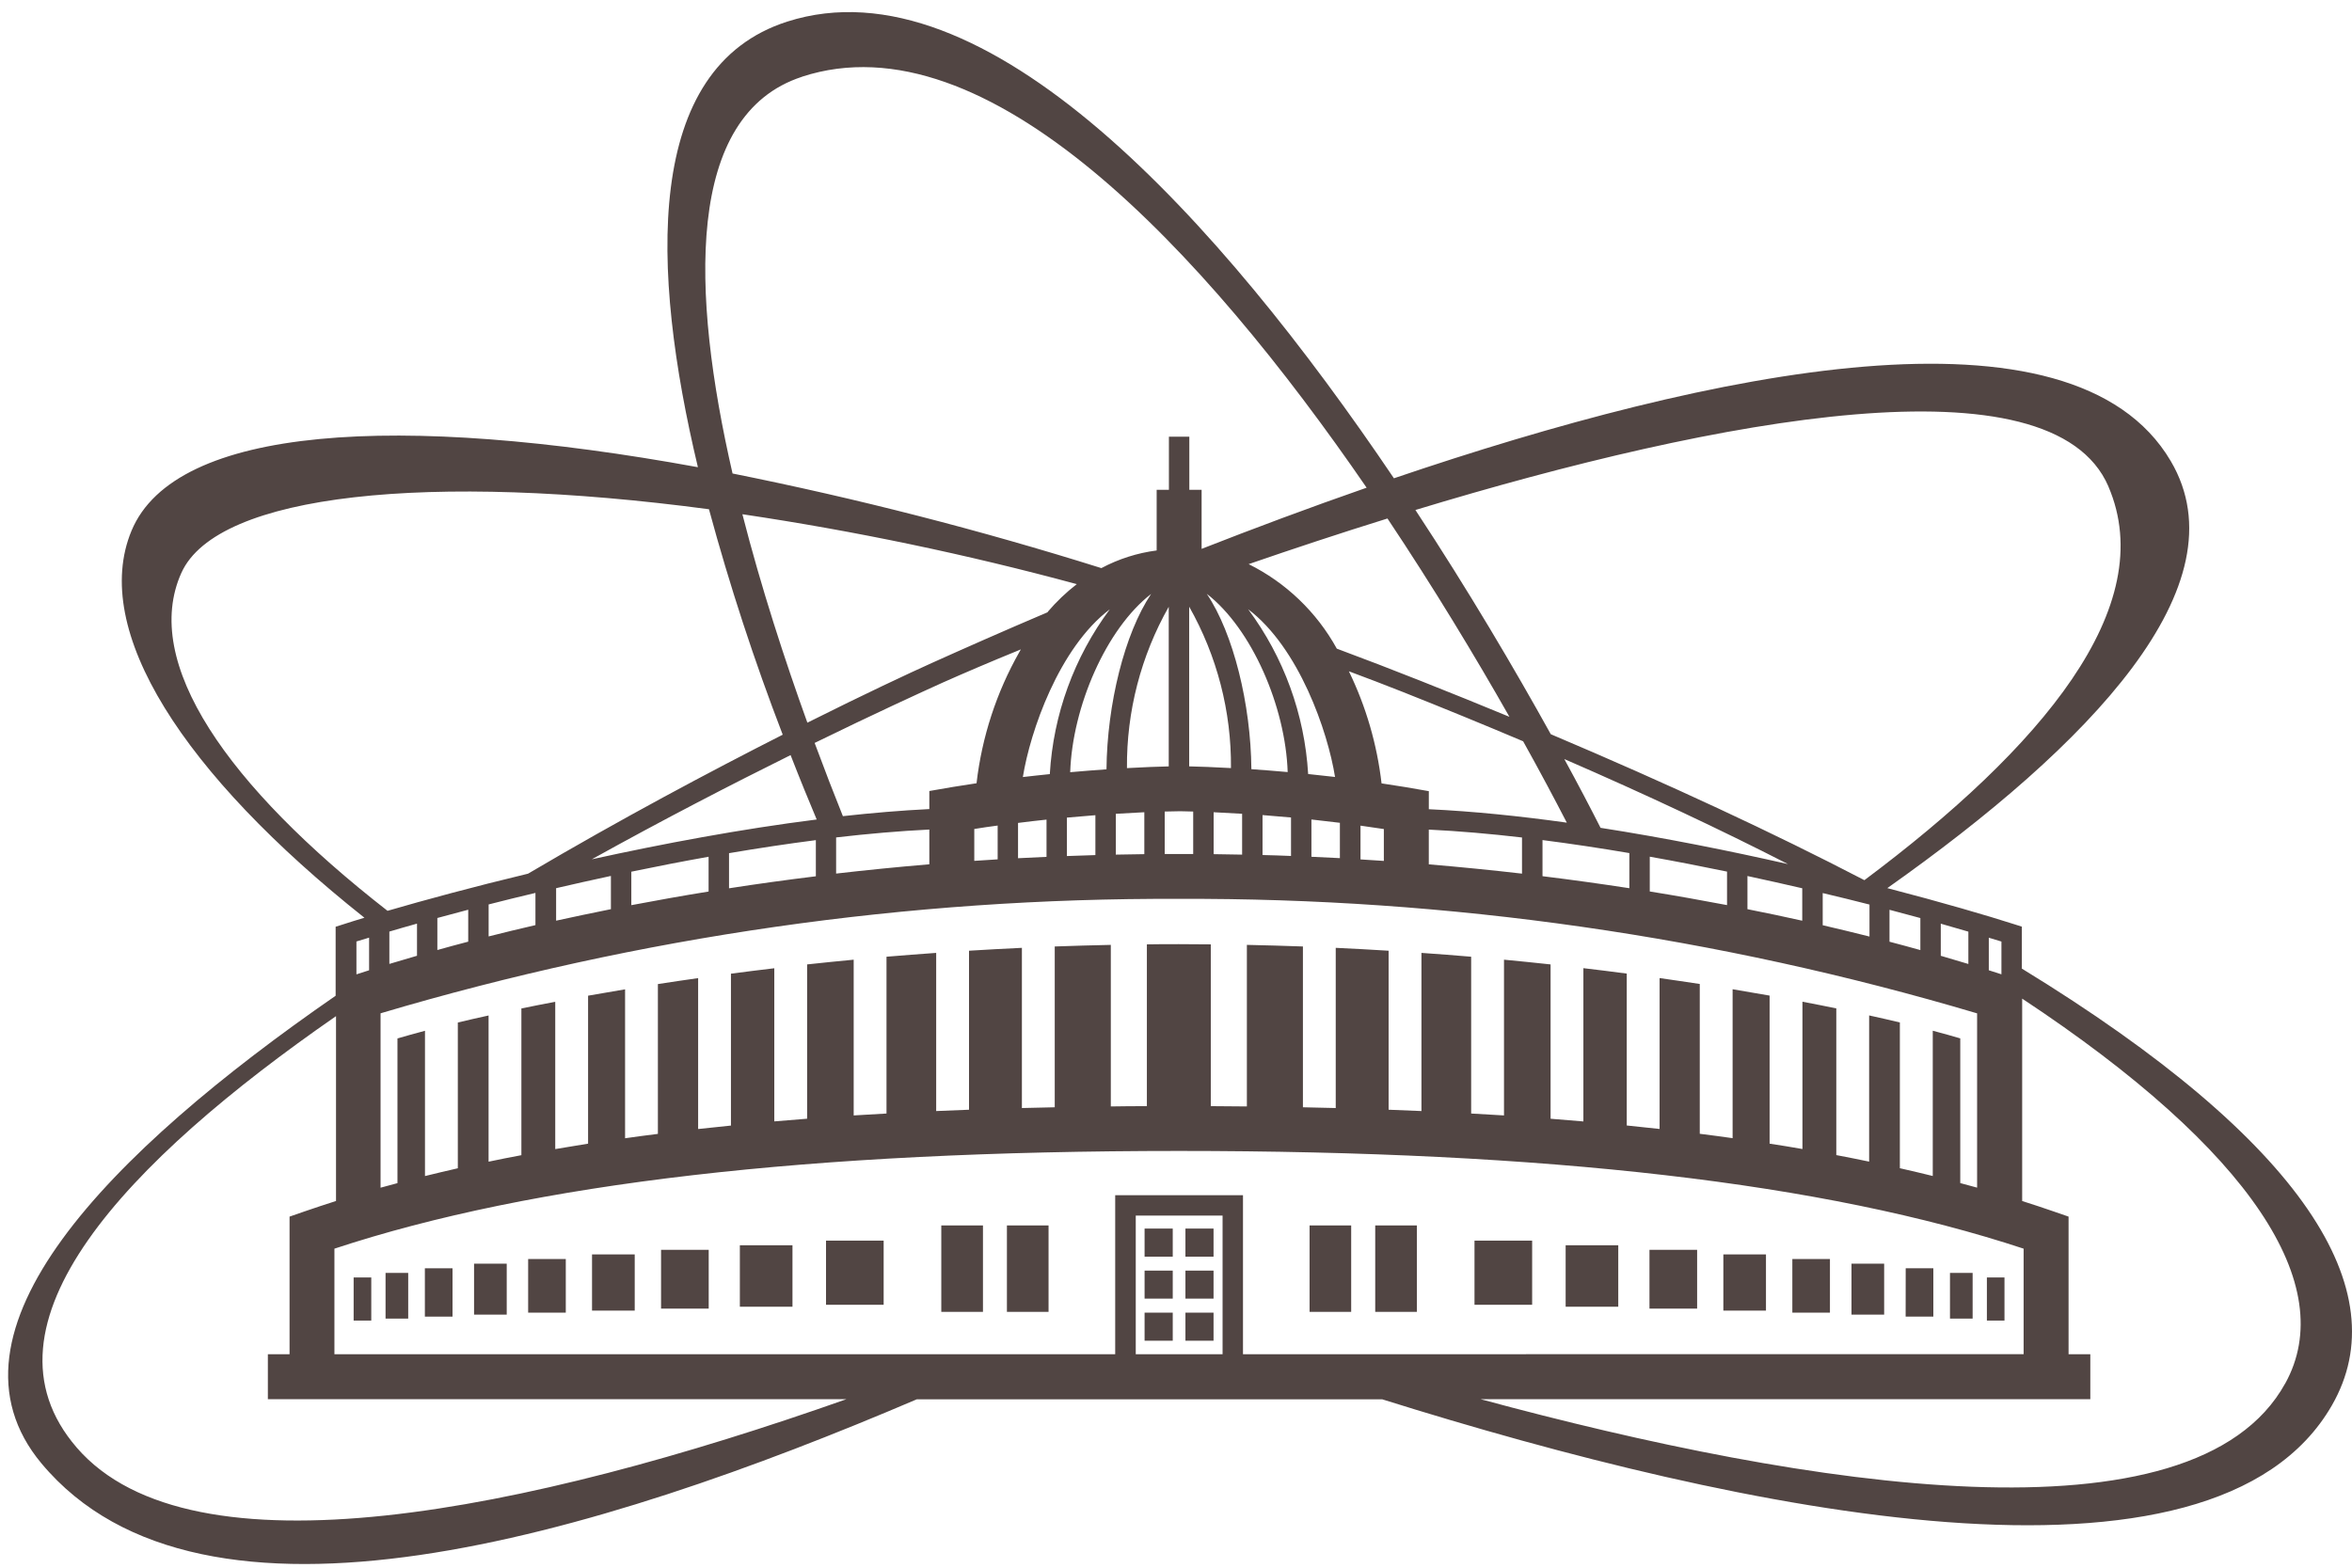 <svg width="81" height="54" viewBox="0 0 81 54" fill="none" xmlns="http://www.w3.org/2000/svg">
<path d="M12.179 45.488H12.786V44.003H12.179V45.488Z" fill="#514543"/>
<path d="M13.278 45.42H14.058V43.846H13.278V45.42Z" fill="#514543"/>
<path d="M14.632 45.352H15.584V43.687H14.632V45.352Z" fill="#514543"/>
<path d="M16.326 45.283H17.451V43.528H16.326V45.283Z" fill="#514543"/>
<path d="M18.189 45.215H19.485V43.368H18.189V45.215Z" fill="#514543"/>
<path d="M20.389 45.145H21.859V43.209H20.389V45.145Z" fill="#514543"/>
<path d="M22.766 43.051H24.407V45.076H22.766V43.051Z" fill="#514543"/>
<path d="M25.48 42.894H27.292V45.011H25.48V42.894Z" fill="#514543"/>
<path d="M28.447 42.734H30.432V44.944H28.447V42.734Z" fill="#514543"/>
<path d="M32.417 45.188H33.852V42.211H32.417V45.188Z" fill="#514543"/>
<path d="M34.677 45.188H36.111V42.211H34.677V45.188Z" fill="#514543"/>
<path d="M39.418 43.287H40.388V42.319H39.418V43.287Z" fill="#514543"/>
<path d="M39.418 44.732H40.388V43.767H39.418V44.732Z" fill="#514543"/>
<path d="M39.418 46.182H40.388V45.215H39.418V46.182Z" fill="#514543"/>
<path d="M68.426 45.488H69.032V44.003H68.426V45.488Z" fill="#514543"/>
<path d="M67.155 45.42H67.935V43.846H67.155V45.42Z" fill="#514543"/>
<path d="M65.628 45.352H66.582V43.687H65.63L65.628 45.352Z" fill="#514543"/>
<path d="M63.763 45.283H64.888V43.528H63.763V45.283Z" fill="#514543"/>
<path d="M61.726 45.215H63.021V43.368H61.726V45.215Z" fill="#514543"/>
<path d="M59.35 45.145H60.818V43.209H59.35V45.145Z" fill="#514543"/>
<path d="M56.806 43.051H58.447V45.076H56.806V43.051Z" fill="#514543"/>
<path d="M53.919 42.894H55.731V45.011H53.919V42.894Z" fill="#514543"/>
<path d="M50.78 42.734H52.765V44.944H50.78V42.734Z" fill="#514543"/>
<path d="M47.361 45.188H48.796V42.211H47.361V45.188Z" fill="#514543"/>
<path d="M45.1 45.188H46.533V42.211H45.1V45.188Z" fill="#514543"/>
<path d="M40.825 43.287H41.793V42.319H40.825V43.287Z" fill="#514543"/>
<path d="M40.825 44.732H41.793V43.767H40.825V44.732Z" fill="#514543"/>
<path d="M40.825 46.182H41.793V45.215H40.825V46.182Z" fill="#514543"/>
<path d="M78.702 47.649C75.552 53.363 62.286 51.253 50.989 48.196H71.988V46.648H71.239V41.907L70.719 41.727C70.367 41.605 70.006 41.486 69.641 41.37V34.398C77.567 39.636 80.549 44.3 78.704 47.648L78.702 47.649ZM42.807 46.647V41.169H38.406V46.647H11.517V43.011C18.37 40.748 27.894 39.645 40.603 39.645C53.313 39.645 62.838 40.748 69.691 43.011V46.645L42.807 46.647ZM42.104 46.647H39.114V41.871H42.104V46.647ZM2.641 49.861C-1.019 45.627 4.37 39.992 11.572 35.002V41.369C11.207 41.486 10.844 41.605 10.494 41.726L9.972 41.907V46.647H9.225V48.195H29.153C18.156 52.079 6.602 54.447 2.64 49.861H2.641ZM12.275 32.43C12.408 32.388 12.556 32.344 12.711 32.298V33.422L12.275 33.562V32.43ZM6.247 19.732C7.483 16.988 14.822 16.265 24.416 17.541C25.129 20.171 25.977 22.763 26.956 25.307C24.455 26.577 21.365 28.218 18.186 30.094C16.289 30.55 14.617 31.004 13.346 31.374C7.828 27.074 4.857 22.819 6.247 19.731V19.732ZM27.621 2.642C33.984 0.566 41.454 8.632 47.065 16.799C45.086 17.488 43.173 18.204 41.382 18.906V16.871H40.959V15.043H40.256V16.871H39.834V18.961C39.168 19.047 38.523 19.253 37.93 19.569C33.757 18.258 29.517 17.171 25.228 16.31C23.797 10.078 23.581 3.961 27.622 2.644L27.621 2.642ZM51.985 24.692C50.992 24.281 49.973 23.868 48.928 23.454C47.965 23.072 47.002 22.702 46.038 22.343C45.346 21.086 44.287 20.07 43.002 19.432C44.536 18.903 46.142 18.37 47.783 17.86C49.378 20.25 50.804 22.614 51.985 24.695V24.692ZM72.61 16.756C74.396 20.908 70.291 25.767 64.208 30.318C61.077 28.69 57.477 27.014 53.407 25.29C52.151 23.024 50.563 20.329 48.745 17.567C59.205 14.391 70.665 12.238 72.611 16.756H72.61ZM62.772 31.871V30.762C63.329 30.894 63.869 31.026 64.383 31.158V32.26C63.872 32.132 63.334 32 62.772 31.87V31.871ZM47.658 28.556V29.655C47.394 29.639 47.124 29.619 46.854 29.603V28.44C47.119 28.476 47.387 28.515 47.658 28.557V28.556ZM52.416 28.848V30.093C51.382 29.973 50.312 29.867 49.206 29.773V28.576C50.245 28.627 51.324 28.721 52.416 28.848ZM53.96 28.337C52.339 28.11 50.731 27.945 49.207 27.874V27.252C48.66 27.153 48.116 27.063 47.579 26.984C47.424 25.643 47.044 24.338 46.454 23.123C47.075 23.354 47.694 23.591 48.311 23.835C49.742 24.403 51.123 24.97 52.455 25.534C53.03 26.565 53.533 27.512 53.961 28.341L53.96 28.337ZM56.113 29.385V30.595C55.155 30.448 54.156 30.308 53.122 30.181V28.937C54.115 29.064 55.117 29.216 56.113 29.385ZM59.477 30.024V31.177C58.629 31.016 57.742 30.857 56.816 30.707V29.509C57.716 29.669 58.607 29.843 59.477 30.023V30.024ZM62.067 30.595V31.714C61.465 31.58 60.836 31.447 60.18 31.317V30.175C60.824 30.314 61.457 30.456 62.067 30.597V30.595ZM55.121 28.515C54.768 27.818 54.351 27.022 53.873 26.146C56.674 27.363 59.241 28.569 61.575 29.764C59.55 29.304 57.34 28.861 55.121 28.515ZM21.039 30.175V31.317C20.385 31.449 19.755 31.581 19.152 31.713V30.594C19.762 30.453 20.394 30.31 21.039 30.172V30.175ZM24.403 29.511V30.709C23.477 30.859 22.59 31.018 21.742 31.179V30.026C22.611 29.845 23.501 29.672 24.403 29.511V29.511ZM28.097 28.939V30.184C27.063 30.311 26.066 30.449 25.107 30.598V29.388C26.099 29.219 27.105 29.067 28.097 28.939ZM28.126 28.228C25.513 28.558 22.834 29.061 20.381 29.599C22.858 28.222 25.225 27.003 27.227 26.01C27.548 26.835 27.854 27.583 28.126 28.228ZM36.084 21.087C34.486 21.767 33.124 22.372 32.089 22.838C31.314 23.187 29.787 23.9 27.805 24.893C27.032 22.751 26.217 20.252 25.567 17.713C29.449 18.291 33.294 19.095 37.083 20.121C36.716 20.405 36.38 20.726 36.079 21.079L36.084 21.087ZM35.06 28.346C35.397 28.303 35.722 28.265 36.041 28.232V29.515C35.711 29.53 35.385 29.546 35.06 29.562V28.346ZM32.005 28.574V29.771C30.903 29.864 29.833 29.971 28.795 30.091V28.846C29.89 28.719 30.968 28.625 32.005 28.574ZM34.358 28.438V29.601C34.088 29.617 33.82 29.637 33.553 29.653V28.555C33.826 28.51 34.094 28.471 34.358 28.437V28.438ZM33.635 26.979C33.099 27.058 32.556 27.148 32.005 27.247V27.869C31.044 27.916 30.045 28.001 29.028 28.113C28.729 27.37 28.4 26.521 28.055 25.591C30.12 24.581 31.701 23.858 32.46 23.515C33.188 23.191 34.096 22.801 35.157 22.369C35.141 22.398 35.124 22.426 35.108 22.455C34.317 23.848 33.815 25.387 33.631 26.979H33.635ZM36.153 26.665C35.85 26.694 35.542 26.731 35.226 26.766C35.476 25.203 36.467 22.315 38.22 20.988C36.992 22.638 36.274 24.611 36.154 26.665H36.153ZM37.724 28.078V29.454C37.395 29.463 37.068 29.473 36.743 29.487V28.163C37.087 28.132 37.415 28.103 37.724 28.08V28.078ZM38.106 26.5C37.718 26.527 37.298 26.56 36.856 26.599C36.931 24.35 38.091 21.661 39.644 20.458C38.727 21.824 38.127 24.264 38.106 26.5ZM39.409 27.978V29.422C39.078 29.425 38.752 29.432 38.428 29.438V28.032C38.793 28.009 39.123 27.991 39.409 27.978V27.978ZM40.25 26.399C39.886 26.408 39.395 26.424 38.811 26.458C38.795 24.511 39.291 22.595 40.25 20.901V26.399ZM41.092 27.954V29.417C40.93 29.417 40.766 29.417 40.602 29.417C40.438 29.417 40.275 29.417 40.111 29.417V27.954C40.42 27.945 40.594 27.944 40.602 27.944C40.609 27.944 40.785 27.944 41.092 27.954ZM42.777 28.032V29.438C42.452 29.432 42.125 29.426 41.796 29.422V27.978C42.081 27.991 42.41 28.009 42.777 28.031V28.032ZM42.393 26.457C41.808 26.423 41.318 26.407 40.954 26.398V20.898C41.913 22.592 42.41 24.509 42.393 26.455V26.457ZM44.461 28.161V29.484C44.136 29.471 43.809 29.459 43.48 29.452V28.076C43.789 28.099 44.118 28.127 44.461 28.159V28.161ZM44.346 26.594C43.904 26.555 43.486 26.523 43.096 26.495C43.077 24.26 42.478 21.82 41.56 20.454C43.113 21.658 44.273 24.346 44.346 26.594ZM46.144 28.342V29.559C45.819 29.542 45.494 29.526 45.164 29.512V28.228C45.481 28.263 45.807 28.3 46.144 28.342ZM45.051 26.662C44.93 24.609 44.212 22.636 42.984 20.985C44.737 22.312 45.728 25.2 45.977 26.763C45.662 26.727 45.353 26.692 45.051 26.662ZM16.828 32.255V31.154C17.343 31.021 17.883 30.889 18.44 30.757V31.866C17.878 31.996 17.341 32.126 16.828 32.256V32.255ZM15.062 32.724V31.621C15.4 31.528 15.755 31.433 16.125 31.336V32.436C15.755 32.533 15.402 32.628 15.062 32.724ZM13.409 33.203V32.089C13.702 32.001 14.021 31.91 14.361 31.815V32.922C14.026 33.019 13.708 33.112 13.409 33.203ZM68.089 34.902V40.909C67.897 40.856 67.704 40.803 67.509 40.752V35.768C67.23 35.685 66.913 35.597 66.562 35.504V40.508C66.19 40.417 65.813 40.326 65.429 40.24V35.219C65.098 35.14 64.745 35.059 64.371 34.977V40.013C63.999 39.935 63.622 39.86 63.24 39.788V34.735C62.868 34.659 62.479 34.581 62.074 34.505V39.579C61.702 39.513 61.326 39.452 60.943 39.394V34.294C60.532 34.221 60.107 34.148 59.669 34.075V39.205C59.296 39.151 58.92 39.103 58.538 39.054V33.894C58.088 33.828 57.627 33.756 57.154 33.69V38.888C56.782 38.846 56.404 38.807 56.023 38.768V33.536C55.538 33.471 55.04 33.409 54.53 33.349V38.629C54.157 38.596 53.78 38.565 53.4 38.536V33.22C52.875 33.163 52.34 33.109 51.796 33.057V38.422C51.424 38.399 51.046 38.377 50.665 38.356V32.955C50.103 32.908 49.533 32.863 48.953 32.823V38.271C48.581 38.254 48.203 38.24 47.822 38.225V32.748C47.224 32.711 46.617 32.678 46.001 32.649V38.167C45.627 38.157 45.252 38.149 44.871 38.141V32.602C44.233 32.58 43.593 32.56 42.941 32.547V38.112C42.53 38.108 42.117 38.104 41.698 38.102V32.529C41.333 32.524 40.967 32.522 40.597 32.522C40.226 32.522 39.861 32.522 39.497 32.529V38.102C39.078 38.102 38.664 38.105 38.255 38.112V32.547C37.603 32.56 36.96 32.58 36.324 32.602V38.141C35.944 38.149 35.568 38.157 35.193 38.167V32.649C34.579 32.678 33.972 32.711 33.372 32.748V38.225C32.993 38.24 32.615 38.254 32.241 38.271V32.823C31.663 32.863 31.091 32.909 30.53 32.955V38.356C30.151 38.377 29.772 38.4 29.4 38.422V33.057C28.856 33.109 28.321 33.163 27.796 33.22V38.535C27.416 38.564 27.04 38.595 26.666 38.627V33.352C26.159 33.412 25.661 33.474 25.173 33.539V38.771C24.791 38.81 24.414 38.85 24.043 38.89V33.692C23.57 33.758 23.108 33.828 22.657 33.897V39.057C22.277 39.106 21.9 39.154 21.527 39.208V34.078C21.09 34.151 20.667 34.224 20.253 34.297V39.394C19.869 39.455 19.494 39.517 19.122 39.581V34.507C18.718 34.583 18.329 34.661 17.956 34.737V39.791C17.573 39.862 17.197 39.937 16.826 40.015V34.979C16.454 35.06 16.098 35.142 15.767 35.221V40.242C15.383 40.328 15.007 40.42 14.636 40.51V35.506C14.284 35.6 13.966 35.688 13.688 35.77V40.754C13.493 40.805 13.299 40.858 13.106 40.911V34.904C22.027 32.253 31.288 30.925 40.594 30.962C49.9 30.925 59.162 32.253 68.082 34.904L68.089 34.902ZM65.072 31.338C65.443 31.436 65.797 31.531 66.135 31.623V32.726C65.795 32.63 65.441 32.536 65.072 32.438V31.338ZM66.838 31.817C67.176 31.912 67.494 32.003 67.788 32.091V33.205C67.489 33.114 67.171 33.021 66.838 32.923V31.817ZM68.492 32.3C68.646 32.347 68.792 32.391 68.927 32.432V33.561L68.492 33.421V32.3ZM69.63 33.367V31.919L69.385 31.841C68.443 31.539 66.899 31.086 64.997 30.592C71.956 25.675 77.281 20.162 74.757 15.88C71.368 10.129 58.932 12.761 48.005 16.475C42.043 7.641 33.928 -1.434 27.112 0.744C22.154 2.332 22.407 9.274 24.035 16.093C13.764 14.216 6.036 14.654 4.529 18.282C3.105 21.713 6.315 26.66 12.55 31.612C12.271 31.695 12.021 31.774 11.803 31.845L11.559 31.922V34.299C3.764 39.689 -2.353 45.876 1.428 50.408C6.981 57.061 20.56 52.906 31.573 48.2H47.602C59.947 52.073 76.225 55.54 80.313 48.399C82.557 44.48 79.381 39.331 69.64 33.37" fill="#514543"/>
</svg>
